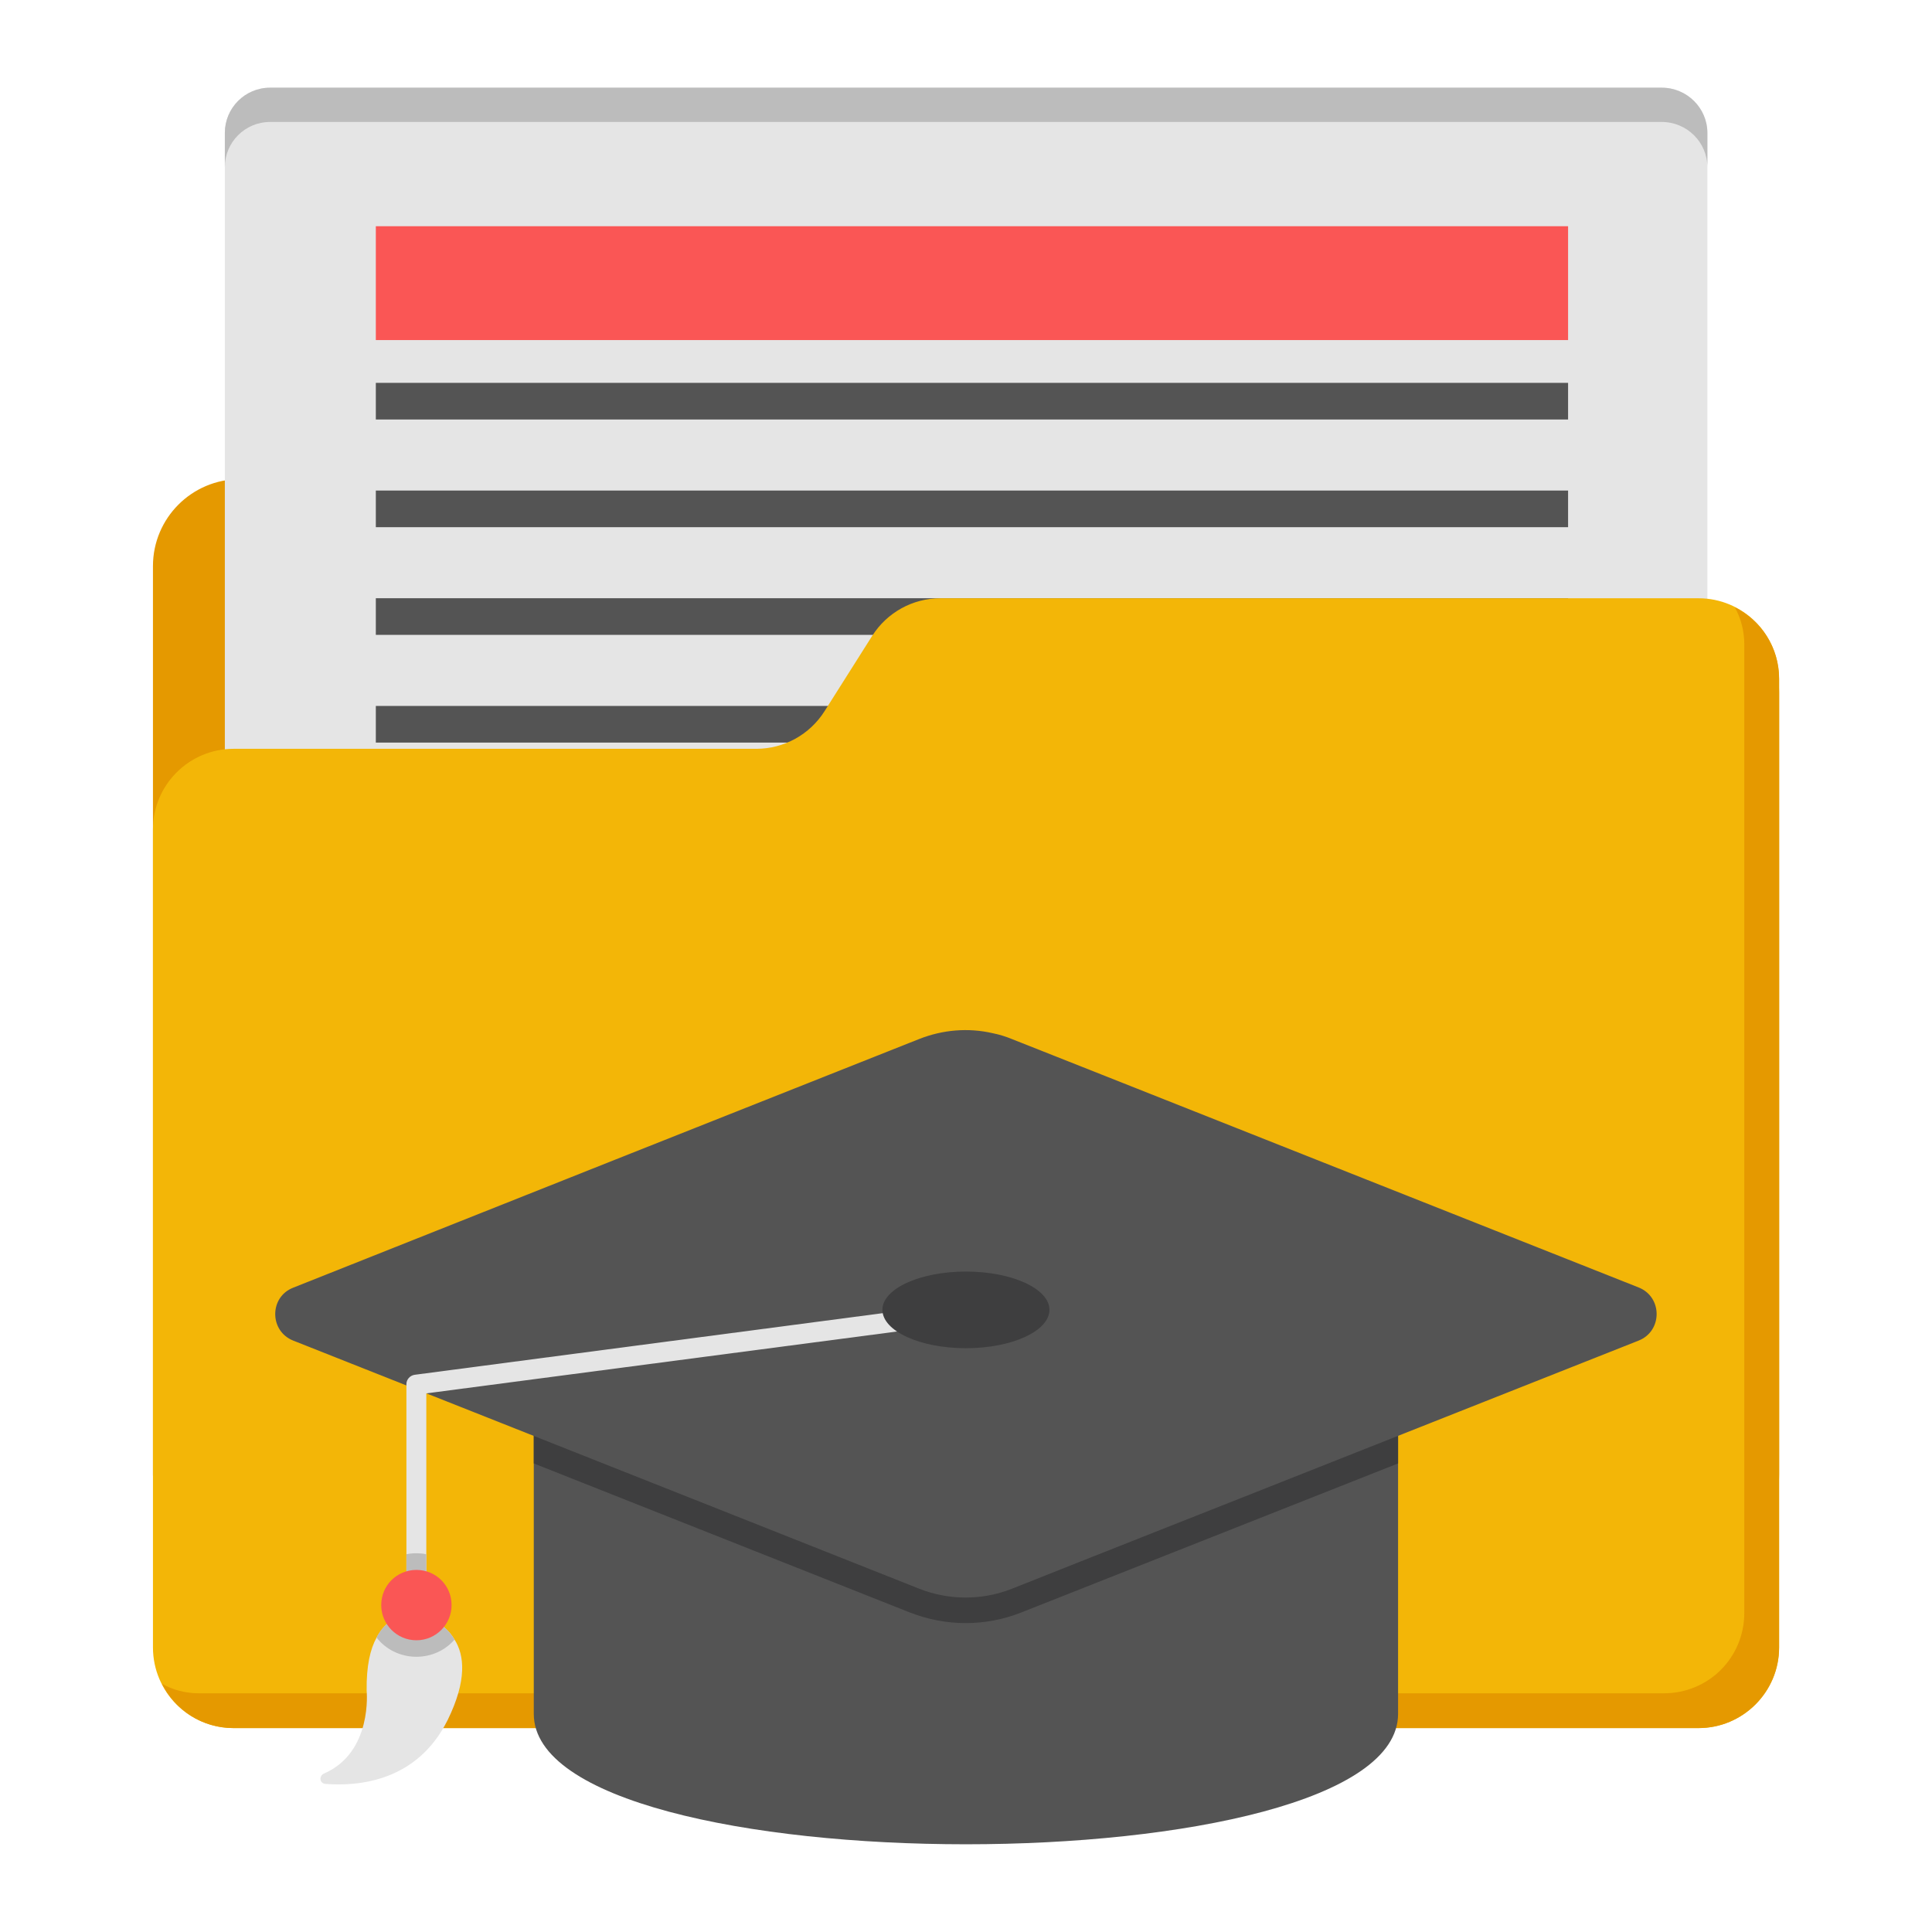 <svg id="Layer_1" enable-background="new 0 0 53 53" viewBox="0 0 53 53" xmlns="http://www.w3.org/2000/svg"><g><g><path d="m22.194 13.883 1.825 1.91c.448.469 1.068.736 1.716.738l20.694.081c1.314.005 2.377 1.072 2.377 2.386v21.448c0 1.318-1.068 2.386-2.386 2.386h-39.838c-1.318 0-2.386-1.068-2.386-2.386v-24.916c0-1.318 1.068-2.386 2.386-2.386h13.887c.652 0 1.275.267 1.726.738z" fill="#e59900"/><path d="m46.838 3.646v35.07h-40.67v-35.07c0-.68.55-1.24 1.24-1.24h38.18c.69 0 1.25.56 1.25 1.24z" fill="#e5e5e5"/><path d="m46.838 3.646v.94c0-.68-.56-1.24-1.25-1.24h-38.18c-.69 0-1.24.56-1.24 1.24v-.94c0-.68.55-1.24 1.24-1.24h38.18c.69 0 1.25.56 1.25 1.24z" fill="#bcbcbc"/><path d="m6.168 38.716h40.67v.94h-40.67z" fill="#bcbcbc"/><g><path d="m10.31 6.206h32.707v3.123h-32.707z" fill="#fa5655"/><g fill="#545454"><path d="m10.31 10.503h32.707v1.005h-32.707z"/><path d="m10.31 13.457h32.707v1.005h-32.707z"/><path d="m10.31 16.411h32.707v1.005h-32.707z"/><path d="m10.31 19.366h32.707v1.005h-32.707z"/></g></g><path d="m23.928 17.441-1.31 2.071c-.406.641-1.112 1.03-1.87 1.03h-14.339c-1.222 0-2.213.991-2.213 2.213v22.438c0 1.222.991 2.213 2.213 2.213h40.184c1.222 0 2.213-.991 2.213-2.213v-26.568c0-1.222-.991-2.213-2.213-2.213h-20.794c-.759 0-1.465.389-1.871 1.03z" fill="#f3b607"/><path d="m48.805 18.62v26.578c0 1.215-.993 2.208-2.208 2.208h-40.194c-.862 0-1.607-.497-1.96-1.215.301.17.653.261 1.019.261h40.181c1.228 0 2.208-.98 2.208-2.208v-26.565c0-.366-.092-.719-.261-1.019.719.353 1.215 1.098 1.215 1.96z" fill="#e59900"/></g><g><g><g><g><path d="m38.353 35.666v11.35c0 4.77-23.71 4.77-23.71 0v-11.35z" fill="#545454"/><path d="m38.353 35.666v4.48l-10.34 4.09c-.48.19-1 .29-1.52.29-.53 0-1.04-.1-1.53-.29l-10.32-4.09v-4.48z" fill="#3e3e3f"/><path d="m44.955 36.775-10.843 4.293-2.292.906-2.079.823-1.984.788c-.811.32-1.723.32-2.535 0l-5.045-2.001-12.134-4.808c-.657-.261-.657-1.196 0-1.451l8.847-3.518 8.071-3.203.255-.101c.646-.255 1.344-.314 2.013-.16.178.035.355.089.527.16l2.452.971 14.745 5.845c.657.261.657 1.196 0 1.457z" fill="#545454"/></g></g></g><g><path d="m26.585 36.267-14.89 1.957v5.807h-.546v-6.062c0-.127.1-.237.228-.255l15.136-1.993z" fill="#e5e5e5"/></g><path d="m12.278 47.189c-.837 1.684-2.448 1.82-3.358 1.748-.155-.018-.173-.218-.036-.282 1.347-.582 1.174-2.275 1.174-2.275-.009-.683.1-1.147.273-1.456.419-.81 1.201-.61 1.201-.61s.619.118.937.664c.273.428.346 1.119-.191 2.212z" fill="#e5e5e5"/><path d="m11.695 44.03h-.546v-1.393c.082-.018.182-.027.273-.027.091 0 .191.009.273.027z" fill="#bcbcbc"/><path d="m12.469 44.977c-.246.291-.628.473-1.047.473-.446 0-.846-.209-1.092-.528.419-.81 1.201-.61 1.201-.61s.619.118.937.664z" fill="#bcbcbc"/><path d="m12.388 44.032c0 .528-.428.965-.965.965-.537 0-.965-.437-.965-.965 0-.537.428-.965.965-.965.537 0 .965.428.965.965z" fill="#fa5655"/><path d="m28.789 35.931c0 .582-1.026 1.054-2.291 1.054-1.265 0-2.291-.472-2.291-1.054 0-.577 1.026-1.049 2.291-1.049 1.265-0 2.291.472 2.291 1.049z" fill="#3e3e3f"/></g></g></svg>